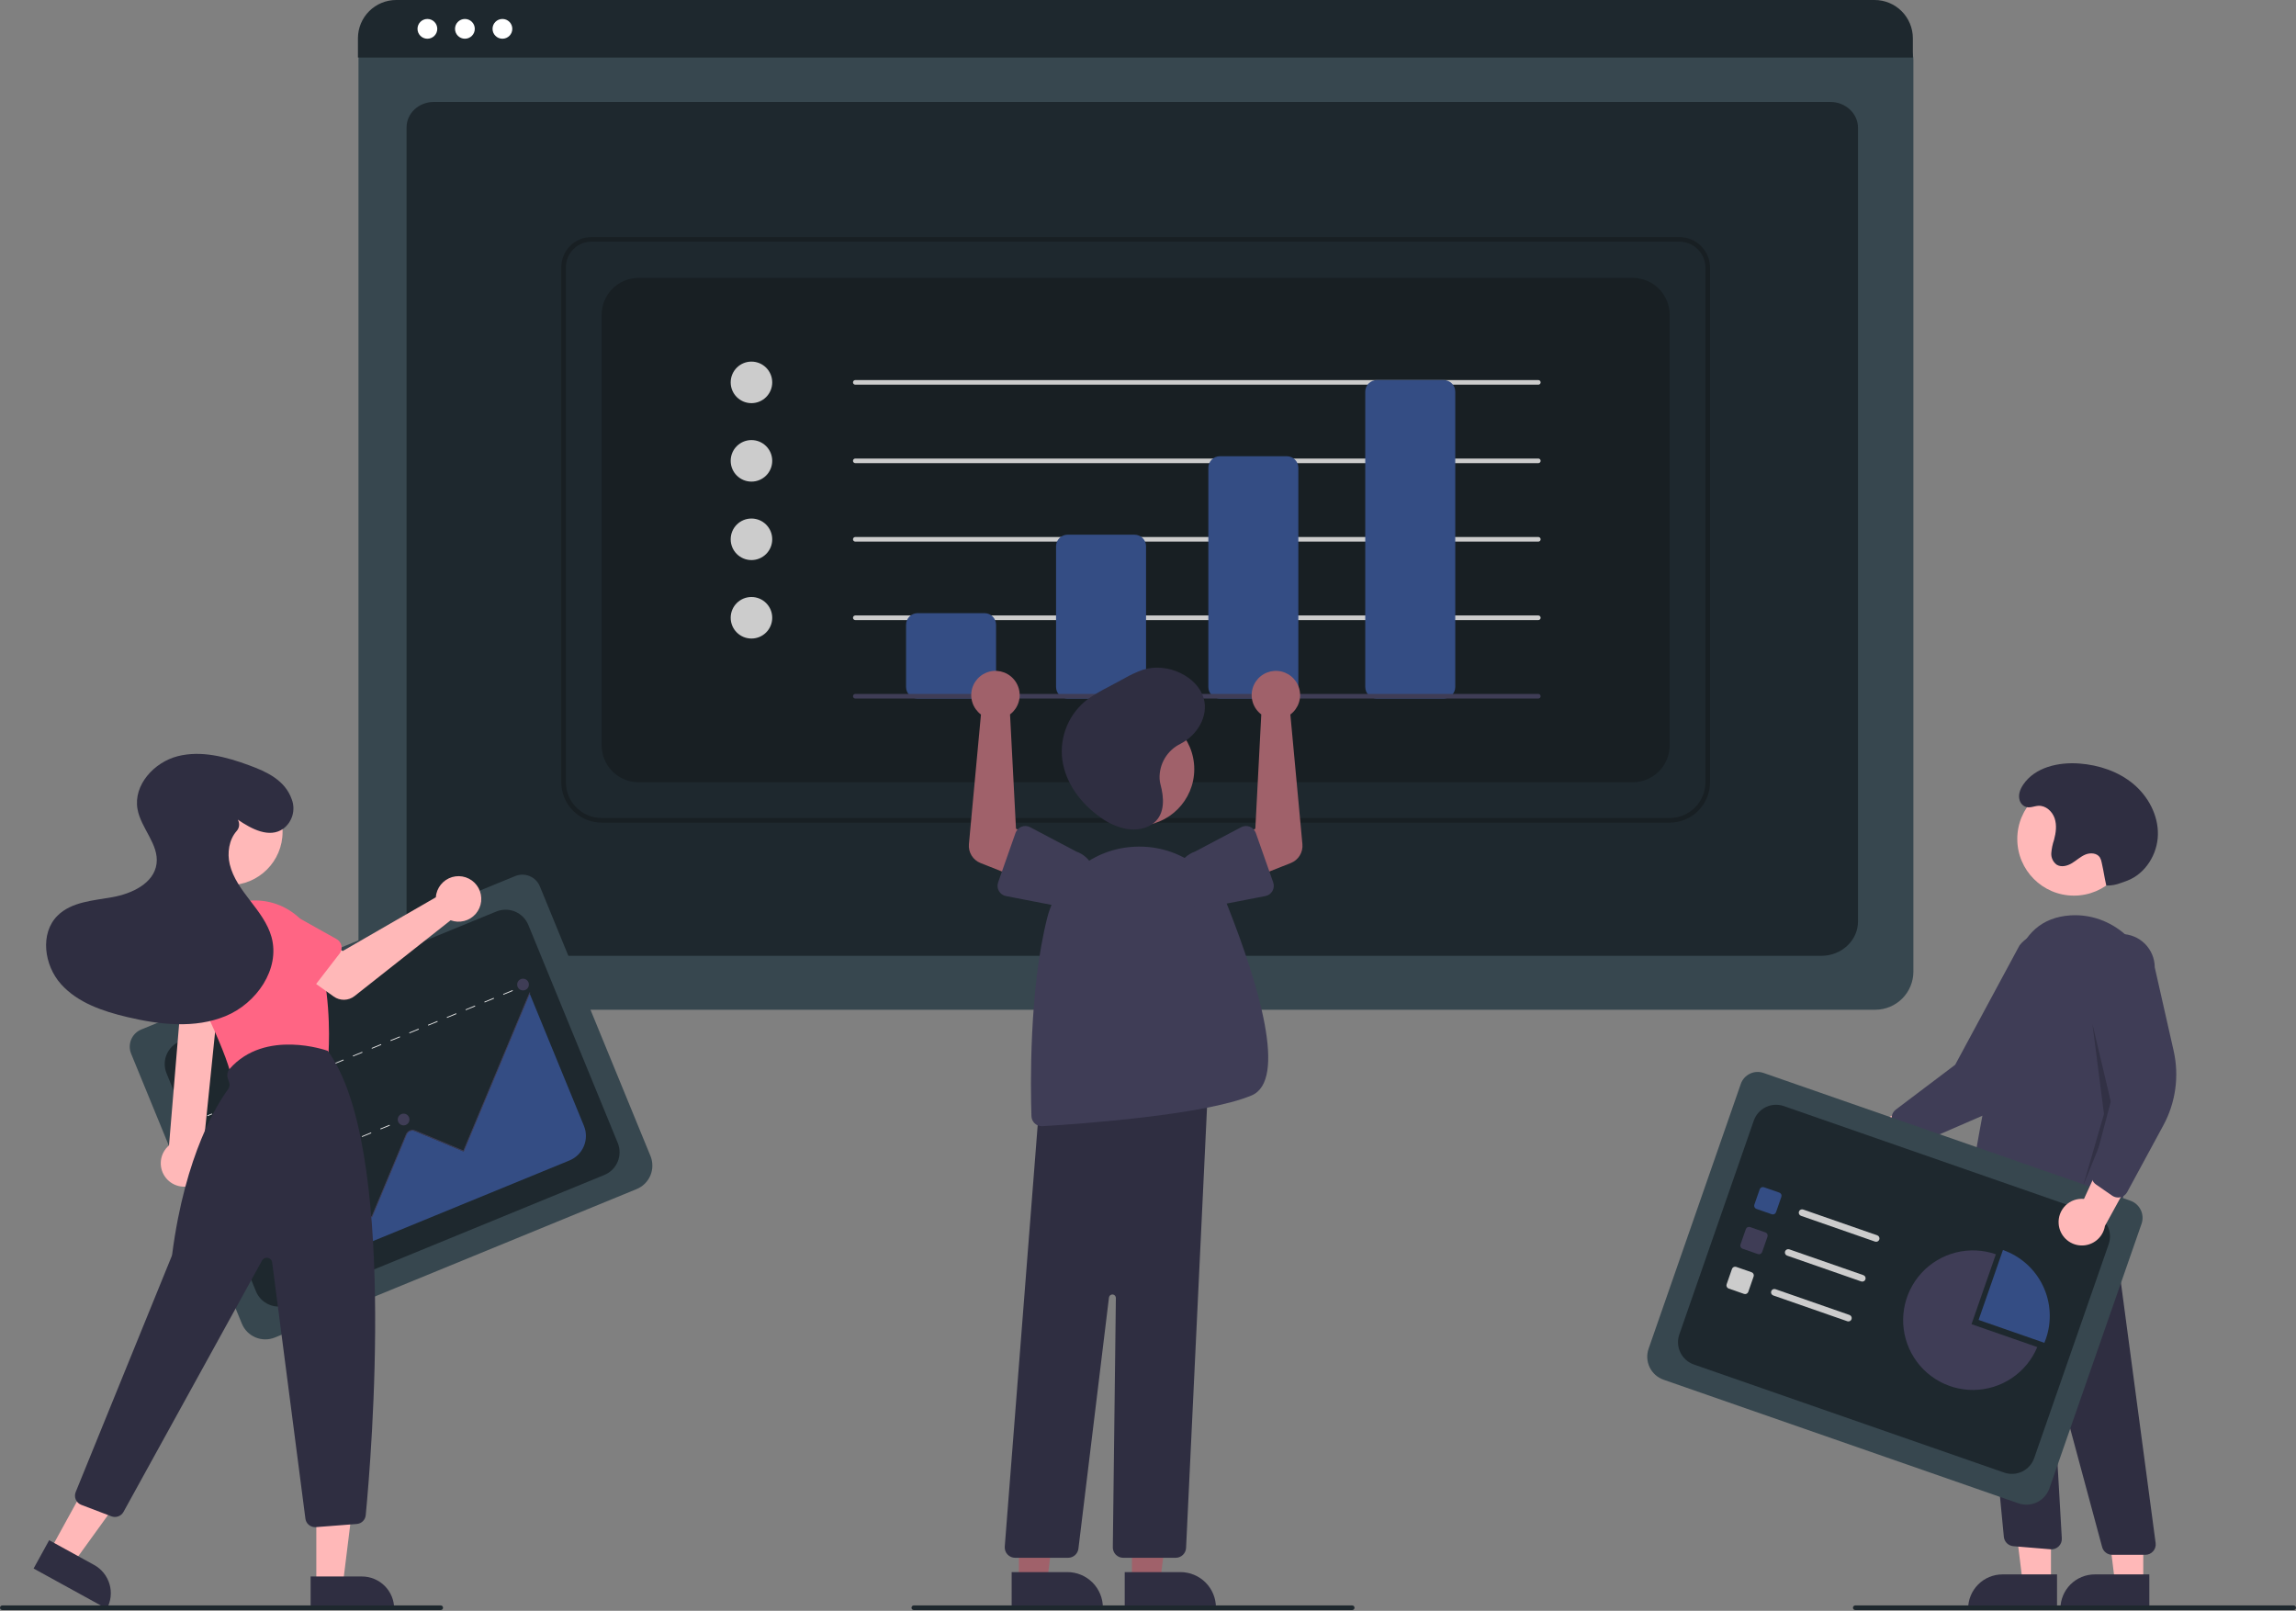 <svg width="995" height="698" viewBox="0 0 995 698" fill="none" xmlns="http://www.w3.org/2000/svg">
<rect x="0" y="0" width="995" height="698" fill="#808080" stroke="none"/>
<g clip-path="url(#clip0_1529_153)">
<path d="M812.689 437.548H171.85C167.476 437.543 163.282 435.803 160.188 432.71C157.095 429.616 155.355 425.422 155.35 421.048V25.894C155.354 22.689 156.628 19.617 158.895 17.35C161.161 15.084 164.233 13.809 167.438 13.806H816.891C820.152 13.809 823.278 15.106 825.583 17.412C827.888 19.717 829.185 22.843 829.189 26.103V421.048C829.184 425.422 827.444 429.616 824.35 432.71C821.257 435.803 817.063 437.543 812.689 437.548Z" fill="#37474F"/>
<path d="M789.311 414.181H192.067C183.312 414.181 176.189 407.511 176.189 399.313V55.208C176.189 49.128 181.467 44.181 187.955 44.181H793.228C799.823 44.181 805.189 49.209 805.189 55.389V399.313C805.189 407.511 798.066 414.181 789.311 414.181Z" fill="#1E282E"/>
<path d="M828.959 24.95H155.119V16.55C155.125 12.161 156.872 7.953 159.977 4.851C163.081 1.748 167.29 0.004 171.679 0H812.399C816.788 0.004 820.997 1.748 824.101 4.851C827.206 7.953 828.953 12.161 828.959 16.55V24.95Z" fill="#1E282E"/>
<path d="M185.214 16.783C187.58 16.783 189.497 14.866 189.497 12.5C189.497 10.134 187.58 8.217 185.214 8.217C182.848 8.217 180.931 10.134 180.931 12.5C180.931 14.866 182.848 16.783 185.214 16.783Z" fill="white"/>
<path d="M201.473 16.783C203.839 16.783 205.756 14.866 205.756 12.5C205.756 10.134 203.839 8.217 201.473 8.217C199.107 8.217 197.189 10.134 197.189 12.5C197.189 14.866 199.107 16.783 201.473 16.783Z" fill="white"/>
<path d="M217.732 16.783C220.097 16.783 222.015 14.866 222.015 12.5C222.015 10.134 220.097 8.217 217.732 8.217C215.366 8.217 213.448 10.134 213.448 12.5C213.448 14.866 215.366 16.783 217.732 16.783Z" fill="white"/>
<path d="M723.573 356.469H260.734C256.095 356.464 251.647 354.618 248.366 351.338C245.085 348.057 243.24 343.609 243.234 338.969V115.815C243.238 112.345 244.618 109.018 247.072 106.565C249.526 104.111 252.852 102.731 256.322 102.727H727.776C731.301 102.731 734.681 104.133 737.174 106.626C739.667 109.119 741.069 112.499 741.073 116.024V338.969C741.068 343.609 739.222 348.057 735.941 351.338C732.661 354.618 728.213 356.464 723.573 356.469ZM256.322 104.727C253.383 104.73 250.564 105.899 248.486 107.978C246.407 110.057 245.238 112.875 245.234 115.815V338.969C245.239 343.078 246.874 347.018 249.779 349.924C252.685 352.83 256.625 354.464 260.734 354.469H723.573C727.682 354.464 731.622 352.83 734.528 349.924C737.434 347.018 739.068 343.078 739.073 338.969V116.024C739.07 113.029 737.878 110.157 735.76 108.04C733.642 105.922 730.771 104.73 727.776 104.727H256.322Z" fill="#181F23"/>
<path d="M276.734 338.969H707.573C711.816 338.969 715.886 337.283 718.887 334.283C721.887 331.282 723.573 327.212 723.573 322.969V136.421C723.573 132.178 721.887 128.108 718.887 125.107C715.886 122.107 711.816 120.421 707.573 120.421H276.734C272.491 120.421 268.421 122.107 265.421 125.107C262.42 128.108 260.734 132.178 260.734 136.421V322.969C260.734 327.212 262.42 331.282 265.421 334.283C268.421 337.283 272.491 338.969 276.734 338.969Z" fill="#181F23"/>
<path d="M325.653 174.695C330.624 174.695 334.653 170.666 334.653 165.695C334.653 160.725 330.624 156.695 325.653 156.695C320.683 156.695 316.653 160.725 316.653 165.695C316.653 170.666 320.683 174.695 325.653 174.695Z" fill="#CCCCCC"/>
<path d="M325.653 208.695C330.624 208.695 334.653 204.666 334.653 199.695C334.653 194.725 330.624 190.695 325.653 190.695C320.683 190.695 316.653 194.725 316.653 199.695C316.653 204.666 320.683 208.695 325.653 208.695Z" fill="#CCCCCC"/>
<path d="M325.653 242.695C330.624 242.695 334.653 238.666 334.653 233.695C334.653 228.725 330.624 224.695 325.653 224.695C320.683 224.695 316.653 228.725 316.653 233.695C316.653 238.666 320.683 242.695 325.653 242.695Z" fill="#CCCCCC"/>
<path d="M325.653 276.695C330.624 276.695 334.653 272.666 334.653 267.695C334.653 262.725 330.624 258.695 325.653 258.695C320.683 258.695 316.653 262.725 316.653 267.695C316.653 272.666 320.683 276.695 325.653 276.695Z" fill="#CCCCCC"/>
<path d="M666.653 166.695H370.653C370.388 166.695 370.134 166.59 369.946 166.402C369.759 166.215 369.653 165.961 369.653 165.695C369.653 165.43 369.759 165.176 369.946 164.988C370.134 164.801 370.388 164.695 370.653 164.695H666.653C666.919 164.695 667.173 164.801 667.36 164.988C667.548 165.176 667.653 165.43 667.653 165.695C667.653 165.961 667.548 166.215 667.36 166.402C667.173 166.59 666.919 166.695 666.653 166.695Z" fill="#CCCCCC"/>
<path d="M666.653 200.695H370.653C370.388 200.695 370.134 200.59 369.946 200.402C369.759 200.215 369.653 199.961 369.653 199.695C369.653 199.43 369.759 199.176 369.946 198.988C370.134 198.801 370.388 198.695 370.653 198.695H666.653C666.919 198.695 667.173 198.801 667.36 198.988C667.548 199.176 667.653 199.43 667.653 199.695C667.653 199.961 667.548 200.215 667.36 200.402C667.173 200.59 666.919 200.695 666.653 200.695Z" fill="#CCCCCC"/>
<path d="M666.653 234.695H370.653C370.388 234.695 370.134 234.59 369.946 234.402C369.759 234.215 369.653 233.961 369.653 233.695C369.653 233.43 369.759 233.176 369.946 232.988C370.134 232.801 370.388 232.695 370.653 232.695H666.653C666.919 232.695 667.173 232.801 667.36 232.988C667.548 233.176 667.653 233.43 667.653 233.695C667.653 233.961 667.548 234.215 667.36 234.402C667.173 234.59 666.919 234.695 666.653 234.695Z" fill="#CCCCCC"/>
<path d="M666.653 268.695H370.653C370.388 268.695 370.134 268.59 369.946 268.402C369.759 268.215 369.653 267.961 369.653 267.695C369.653 267.43 369.759 267.176 369.946 266.988C370.134 266.801 370.388 266.695 370.653 266.695H666.653C666.919 266.695 667.173 266.801 667.36 266.988C667.548 267.176 667.653 267.43 667.653 267.695C667.653 267.961 667.548 268.215 667.36 268.402C667.173 268.59 666.919 268.695 666.653 268.695Z" fill="#CCCCCC"/>
<path d="M426.653 302.695H397.653C396.328 302.694 395.057 302.167 394.12 301.229C393.182 300.292 392.655 299.021 392.653 297.695V270.695C392.655 269.37 393.182 268.099 394.119 267.161C395.057 266.224 396.328 265.697 397.653 265.695H426.653C427.979 265.697 429.25 266.224 430.187 267.161C431.125 268.099 431.652 269.37 431.653 270.695V297.695C431.652 299.021 431.125 300.292 430.187 301.229C429.25 302.167 427.979 302.694 426.653 302.695Z" fill="#344D84"/>
<path d="M491.653 302.695H462.653C461.328 302.694 460.057 302.167 459.119 301.229C458.182 300.292 457.655 299.021 457.653 297.695V236.695C457.655 235.37 458.182 234.099 459.119 233.161C460.057 232.224 461.328 231.697 462.653 231.695H491.653C492.979 231.697 494.25 232.224 495.187 233.161C496.124 234.099 496.652 235.37 496.653 236.695V297.695C496.652 299.021 496.124 300.292 495.187 301.229C494.25 302.167 492.979 302.694 491.653 302.695Z" fill="#344D84"/>
<path d="M557.653 302.695H528.653C527.328 302.694 526.057 302.167 525.119 301.229C524.182 300.292 523.655 299.021 523.653 297.695V202.695C523.655 201.37 524.182 200.099 525.119 199.161C526.057 198.224 527.328 197.697 528.653 197.695H557.653C558.979 197.697 560.25 198.224 561.187 199.161C562.124 200.099 562.652 201.37 562.653 202.695V297.695C562.652 299.021 562.124 300.292 561.187 301.229C560.25 302.167 558.979 302.694 557.653 302.695Z" fill="#344D84"/>
<path d="M625.653 302.695H596.653C595.328 302.694 594.057 302.167 593.119 301.229C592.182 300.292 591.655 299.021 591.653 297.695V169.695C591.655 168.37 592.182 167.099 593.119 166.161C594.057 165.224 595.328 164.697 596.653 164.695H625.653C626.979 164.697 628.25 165.224 629.187 166.161C630.124 167.099 630.652 168.37 630.653 169.695V297.695C630.652 299.021 630.124 300.292 629.187 301.229C628.25 302.167 626.979 302.694 625.653 302.695Z" fill="#344D84"/>
<path d="M666.653 302.695H370.653C370.388 302.695 370.134 302.59 369.946 302.402C369.759 302.215 369.653 301.961 369.653 301.695C369.653 301.43 369.759 301.176 369.946 300.988C370.134 300.801 370.388 300.695 370.653 300.695H666.653C666.919 300.695 667.173 300.801 667.36 300.988C667.548 301.176 667.653 301.43 667.653 301.695C667.653 301.961 667.548 302.215 667.36 302.402C667.173 302.59 666.919 302.695 666.653 302.695Z" fill="#3F3D56"/>
<path d="M796.701 489.243C797.511 488.016 798.581 486.982 799.834 486.214C801.087 485.445 802.494 484.961 803.954 484.794C805.415 484.628 806.894 484.784 808.288 485.252C809.682 485.719 810.956 486.486 812.022 487.5L843.777 471.111L841.802 489.575L811.949 502.307C810.129 503.984 807.756 504.935 805.282 504.979C802.807 505.023 800.402 504.158 798.522 502.548C796.643 500.938 795.419 498.694 795.084 496.241C794.748 493.789 795.324 491.299 796.701 489.243Z" fill="#FFB8B8"/>
<path d="M824.024 496.129C823.304 495.564 822.772 494.792 822.501 493.918L819.975 485.758C819.704 484.874 819.71 483.928 819.994 483.048C820.278 482.168 820.825 481.396 821.562 480.837L847.3 461.397L875.175 409.684C876.342 408.18 877.795 406.921 879.449 405.979C881.103 405.036 882.926 404.429 884.815 404.191C886.704 403.954 888.621 404.09 890.457 404.594C892.293 405.097 894.012 405.957 895.516 407.124C897.02 408.292 898.279 409.744 899.221 411.399C900.164 413.053 900.771 414.876 901.008 416.765C901.246 418.654 901.109 420.571 900.606 422.407C900.102 424.243 899.242 425.962 898.075 427.466L882.216 460.936C877.405 471.095 869.067 479.161 858.753 483.633L828.59 496.715C828.01 496.967 827.384 497.093 826.752 497.086C826.12 497.08 825.496 496.94 824.921 496.676C824.602 496.53 824.301 496.346 824.024 496.129Z" fill="#3F3D56"/>
<path d="M898.775 388.102C912.34 388.102 923.336 377.106 923.336 363.541C923.336 349.977 912.34 338.98 898.775 338.98C885.21 338.98 874.214 349.977 874.214 363.541C874.214 377.106 885.21 388.102 898.775 388.102Z" fill="#FFB8B8"/>
<path d="M888.812 685.737L876.553 685.736L870.722 638.448L888.817 638.449L888.812 685.737Z" fill="#FFB8B8"/>
<path d="M867.795 682.233H891.439V697.12H852.908C852.908 695.165 853.293 693.229 854.041 691.423C854.79 689.616 855.886 687.975 857.268 686.593C858.651 685.211 860.292 684.114 862.098 683.366C863.904 682.618 865.84 682.233 867.795 682.233Z" fill="#2F2E41"/>
<path d="M928.812 685.739L916.553 685.738L910.722 638.449L928.817 638.451L928.812 685.739Z" fill="#FFB8B8"/>
<path d="M907.795 682.234H931.439V697.121H892.908C892.908 695.166 893.293 693.23 894.041 691.424C894.79 689.618 895.886 687.977 897.268 686.595C898.651 685.212 900.292 684.116 902.098 683.368C903.904 682.619 905.84 682.234 907.795 682.234Z" fill="#2F2E41"/>
<path d="M929.708 673.74L915.341 673.739C914.352 673.737 913.391 673.411 912.606 672.809C911.82 672.208 911.255 671.364 910.996 670.41L890.317 593.708C890.285 593.589 890.209 593.486 890.105 593.419C890.001 593.351 889.876 593.325 889.754 593.345C889.631 593.365 889.521 593.43 889.444 593.526C889.366 593.623 889.328 593.745 889.335 593.869L893.512 666.611C893.549 667.254 893.448 667.898 893.214 668.498C892.981 669.099 892.622 669.642 892.16 670.092C891.699 670.541 891.146 670.887 890.54 671.104C889.934 671.322 889.288 671.407 888.646 671.353L872.498 670.006C871.463 669.918 870.491 669.475 869.745 668.753C868.999 668.031 868.524 667.074 868.402 666.042L853.691 513.298L859.383 516.713L912.712 507.659L934.169 668.645C934.254 669.281 934.201 669.927 934.016 670.541C933.831 671.154 933.516 671.721 933.094 672.204C932.671 672.686 932.151 673.073 931.567 673.338C930.983 673.602 930.349 673.739 929.708 673.74Z" fill="#2F2E41"/>
<path d="M871.527 529.42C865.644 529.372 859.88 527.75 854.836 524.722C854.058 524.261 853.438 523.577 853.057 522.758C852.676 521.939 852.551 521.024 852.699 520.133C854.575 508.646 864.383 449.725 873.307 417.603C876.942 404.52 884.979 397.474 897.194 396.66C915.062 395.488 930.944 409.467 932.598 427.86C935.515 460.308 923.665 506.41 918.434 524.725C918.231 525.433 917.858 526.08 917.347 526.609C916.836 527.138 916.203 527.534 915.503 527.762C914.803 527.99 914.059 528.042 913.334 527.915C912.609 527.788 911.927 527.484 911.346 527.032L900.685 518.738C900.029 518.237 899.218 517.981 898.393 518.016C897.568 518.05 896.781 518.372 896.169 518.926C887.183 526.942 878.646 529.42 871.527 529.42Z" fill="#3F3D56"/>
<path opacity="0.2" d="M906.787 443.738L915.786 481.739L902.784 513.738L911.786 482.739L906.787 443.738Z" fill="black"/>
<path d="M912.79 383.739C914.975 383.779 917.146 383.387 919.178 382.583C920.072 382.239 921.001 381.956 921.893 381.611C929.775 378.566 934.967 370.172 935.154 361.725C935.34 353.277 930.966 345.078 924.47 339.675C917.974 334.271 909.56 331.496 901.135 330.855C892.06 330.163 881.841 332.464 876.77 340.022C875.42 342.033 874.476 344.474 875.275 346.903C875.515 347.636 875.943 348.294 876.516 348.809C878.781 350.824 881.038 349.309 883.347 349.176C886.52 348.992 889.37 351.56 890.395 354.569C891.419 357.579 890.968 360.891 890.141 363.96C889.51 365.807 889.113 367.725 888.958 369.67C888.891 370.646 889.074 371.622 889.491 372.506C889.907 373.391 890.542 374.155 891.336 374.725C893.319 375.924 895.923 375.23 897.907 374.034C899.891 372.837 901.606 371.173 903.749 370.293C905.892 369.412 908.771 369.608 910.019 371.56C910.415 372.271 910.683 373.045 910.811 373.849C911.929 378.944 911.672 378.644 912.79 383.739Z" fill="#2F2E41"/>
<path d="M874.722 651.432L720.926 597.871C718.287 596.948 716.121 595.017 714.905 592.5C713.688 589.983 713.519 587.086 714.436 584.445L754.402 469.687C755.077 467.753 756.492 466.167 758.336 465.276C760.18 464.384 762.302 464.261 764.237 464.932L923.232 520.303C925.199 520.991 926.813 522.43 927.72 524.306C928.627 526.182 928.752 528.341 928.069 530.309L888.147 644.942C887.225 647.581 885.293 649.746 882.777 650.963C880.26 652.18 877.363 652.348 874.722 651.432Z" fill="#37474F"/>
<path d="M734.05 591.276L868.533 638.111C871.094 639.003 873.905 638.841 876.346 637.661C878.788 636.481 880.66 634.379 881.552 631.818L913.824 539.151C914.716 536.59 914.554 533.78 913.374 531.338C912.194 528.897 910.092 527.024 907.531 526.132L773.047 479.297C770.486 478.405 767.676 478.567 765.234 479.747C762.793 480.928 760.92 483.029 760.028 485.59L727.756 578.257C727.315 579.525 727.127 580.868 727.204 582.208C727.282 583.549 727.622 584.861 728.207 586.07C728.791 587.279 729.608 588.361 730.61 589.254C731.613 590.147 732.781 590.834 734.05 591.276Z" fill="#1E282E"/>
<path d="M767.82 526.169L761.16 523.85C760.799 523.724 760.503 523.459 760.336 523.115C760.17 522.771 760.147 522.374 760.272 522.013L762.592 515.353C762.718 514.992 762.982 514.695 763.326 514.529C763.671 514.363 764.067 514.339 764.428 514.465L771.089 516.784C771.45 516.911 771.746 517.175 771.913 517.519C772.079 517.863 772.102 518.26 771.977 518.621L769.657 525.281C769.531 525.642 769.267 525.939 768.922 526.105C768.578 526.272 768.182 526.295 767.82 526.169Z" fill="#344D84"/>
<path d="M761.811 543.425L755.15 541.106C754.789 540.98 754.493 540.715 754.327 540.371C754.16 540.027 754.137 539.63 754.262 539.269L756.582 532.609C756.708 532.248 756.972 531.952 757.317 531.785C757.661 531.619 758.057 531.596 758.419 531.721L765.079 534.04C765.44 534.167 765.736 534.431 765.903 534.775C766.069 535.12 766.092 535.516 765.967 535.877L763.647 542.537C763.521 542.898 763.257 543.195 762.913 543.361C762.568 543.528 762.172 543.551 761.811 543.425Z" fill="#3F3D56"/>
<path d="M755.801 560.682L749.141 558.362C748.779 558.236 748.483 557.972 748.317 557.627C748.15 557.283 748.127 556.887 748.253 556.525L750.572 549.865C750.698 549.504 750.963 549.208 751.307 549.041C751.651 548.875 752.048 548.852 752.409 548.977L759.069 551.297C759.43 551.423 759.727 551.687 759.893 552.032C760.059 552.376 760.082 552.772 759.957 553.134L757.638 559.794C757.511 560.155 757.247 560.451 756.903 560.618C756.558 560.784 756.162 560.807 755.801 560.682Z" fill="#CCCCCC"/>
<path d="M812.574 538.022L780.483 526.846C780.304 526.784 780.139 526.687 779.997 526.561C779.855 526.435 779.739 526.282 779.656 526.112C779.574 525.941 779.525 525.756 779.514 525.566C779.503 525.377 779.53 525.187 779.592 525.008C779.654 524.829 779.752 524.663 779.878 524.522C780.004 524.38 780.157 524.265 780.328 524.183C780.499 524.1 780.685 524.052 780.874 524.042C781.064 524.031 781.253 524.058 781.432 524.121L813.523 535.297C813.702 535.359 813.867 535.455 814.009 535.581C814.151 535.707 814.267 535.86 814.35 536.031C814.433 536.202 814.481 536.387 814.492 536.576C814.503 536.766 814.477 536.956 814.414 537.135C814.352 537.314 814.255 537.479 814.128 537.621C814.002 537.762 813.849 537.878 813.678 537.96C813.507 538.042 813.321 538.09 813.132 538.101C812.943 538.111 812.753 538.084 812.574 538.022Z" fill="#CCCCCC"/>
<path d="M806.564 555.278L774.474 544.102C774.113 543.976 773.816 543.712 773.65 543.367C773.483 543.023 773.46 542.626 773.586 542.265C773.712 541.904 773.976 541.607 774.321 541.441C774.665 541.274 775.062 541.251 775.423 541.377L807.513 552.553C807.693 552.615 807.858 552.712 808 552.838C808.142 552.964 808.257 553.116 808.34 553.287C808.423 553.458 808.471 553.643 808.482 553.832C808.493 554.022 808.466 554.212 808.404 554.391C808.342 554.57 808.245 554.735 808.118 554.877C807.992 555.018 807.839 555.133 807.668 555.216C807.497 555.298 807.312 555.346 807.122 555.357C806.933 555.367 806.743 555.34 806.564 555.278Z" fill="#CCCCCC"/>
<path d="M800.555 572.534L768.464 561.358C768.103 561.232 767.806 560.968 767.64 560.623C767.473 560.279 767.451 559.882 767.576 559.521C767.702 559.16 767.966 558.863 768.311 558.697C768.655 558.53 769.052 558.507 769.413 558.633L801.504 569.809C801.865 569.935 802.161 570.199 802.328 570.544C802.494 570.888 802.517 571.284 802.391 571.646C802.266 572.007 802.001 572.304 801.657 572.47C801.312 572.637 800.916 572.66 800.555 572.534Z" fill="#CCCCCC"/>
<path d="M885.954 581.883C886.188 581.322 886.408 580.752 886.61 580.171C889.248 572.598 888.769 564.286 885.279 557.066C881.788 549.845 875.573 544.307 867.999 541.67L857.451 571.957L885.954 581.883Z" fill="#344D84"/>
<path d="M854.383 573.799L864.931 543.512C859.357 541.571 853.336 541.303 847.612 542.742C841.887 544.181 836.709 547.265 832.716 551.611C828.723 555.958 826.089 561.379 825.14 567.205C824.19 573.03 824.967 579.007 827.373 584.396C829.78 589.786 833.711 594.354 838.683 597.536C843.654 600.718 849.448 602.376 855.35 602.305C861.252 602.233 867.004 600.436 871.897 597.135C876.79 593.833 880.61 589.172 882.886 583.726L854.383 573.799Z" fill="#3F3D56"/>
<path d="M892.145 530.353C892.025 528.888 892.229 527.414 892.74 526.036C893.252 524.658 894.06 523.409 895.107 522.376C896.153 521.344 897.414 520.554 898.799 520.062C900.184 519.569 901.66 519.387 903.124 519.526L917.997 487.034L927.838 502.782L912.205 531.223C911.807 533.666 910.527 535.878 908.607 537.44C906.687 539.002 904.261 539.805 901.788 539.698C899.316 539.591 896.968 538.58 895.191 536.858C893.413 535.136 892.329 532.821 892.145 530.353Z" fill="#FFB8B8"/>
<path d="M917.895 518.91C916.979 518.91 916.084 518.631 915.331 518.11L908.308 513.248C907.549 512.72 906.97 511.971 906.651 511.104C906.331 510.236 906.285 509.291 906.52 508.396L914.775 477.216L904.796 419.323C904.785 417.418 905.149 415.529 905.868 413.765C906.587 412.001 907.646 410.396 908.986 409.041C910.326 407.687 911.92 406.61 913.676 405.871C915.432 405.133 917.317 404.749 919.222 404.739C921.127 404.73 923.016 405.097 924.779 405.818C926.543 406.539 928.147 407.6 929.499 408.942C930.852 410.283 931.927 411.878 932.663 413.635C933.399 415.393 933.782 417.278 933.789 419.183L941.966 455.306C944.449 466.27 942.866 477.762 937.51 487.645L921.849 516.553C921.548 517.109 921.133 517.595 920.631 517.98C920.13 518.365 919.553 518.64 918.938 518.787C918.596 518.869 918.246 518.91 917.895 518.91Z" fill="#3F3D56"/>
<path d="M994 697.681H804C803.735 697.681 803.48 697.576 803.293 697.388C803.105 697.201 803 696.946 803 696.681C803 696.416 803.105 696.162 803.293 695.974C803.48 695.787 803.735 695.681 804 695.681H994C994.265 695.681 994.52 695.787 994.707 695.974C994.895 696.162 995 696.416 995 696.681C995 696.946 994.895 697.201 994.707 697.388C994.52 697.576 994.265 697.681 994 697.681Z" fill="#1E282E"/>
<path d="M490.541 685.239L502.801 685.238L508.633 637.951H490.539L490.541 685.239Z" fill="#A0616A"/>
<path d="M487.414 681.236L511.558 681.235C513.578 681.235 515.58 681.633 517.447 682.406C519.314 683.18 521.01 684.313 522.439 685.742C523.868 687.17 525.001 688.867 525.774 690.733C526.547 692.6 526.945 694.601 526.945 696.622V697.122L487.415 697.123L487.414 681.236Z" fill="#2F2E41"/>
<path d="M441.541 685.239L453.801 685.238L459.633 637.951H441.539L441.541 685.239Z" fill="#A0616A"/>
<path d="M438.414 681.236L462.558 681.235C464.578 681.235 466.58 681.633 468.447 682.406C470.314 683.18 472.01 684.313 473.439 685.742C474.868 687.17 476.001 688.867 476.774 690.733C477.547 692.6 477.945 694.601 477.945 696.622V697.122L438.415 697.123L438.414 681.236Z" fill="#2F2E41"/>
<path d="M492.988 357.858C506.552 357.858 517.549 346.862 517.549 333.297C517.549 319.732 506.552 308.736 492.988 308.736C479.423 308.736 468.427 319.732 468.427 333.297C468.427 346.862 479.423 357.858 492.988 357.858Z" fill="#A0616A"/>
<path d="M509.504 675.033H486.754C486.158 675.033 485.569 674.915 485.019 674.685C484.47 674.455 483.971 674.119 483.553 673.695C483.134 673.272 482.804 672.769 482.581 672.217C482.358 671.665 482.247 671.074 482.254 670.478L483.576 562.447C483.581 562.063 483.439 561.692 483.178 561.41C482.918 561.129 482.559 560.957 482.176 560.931C481.794 560.906 481.415 561.028 481.12 561.273C480.824 561.517 480.634 561.866 480.587 562.247L467.346 671.077C467.213 672.168 466.685 673.172 465.862 673.901C465.039 674.629 463.978 675.032 462.879 675.033H439.91C439.29 675.033 438.676 674.905 438.107 674.656C437.539 674.408 437.028 674.044 436.606 673.589C436.185 673.133 435.863 672.595 435.659 672.009C435.456 671.423 435.375 670.801 435.424 670.182L450.591 476.107L451.004 476.062L523.633 468.219L514 670.747C513.946 671.902 513.449 672.993 512.611 673.791C511.774 674.59 510.661 675.034 509.504 675.033Z" fill="#2F2E41"/>
<path d="M451.475 488.021C450.308 488.019 449.188 487.562 448.352 486.749C447.515 485.936 447.027 484.829 446.991 483.663C446.595 471.391 445.915 428.93 453.813 397.758C455.969 389.242 460.807 381.646 467.613 376.092C474.419 370.539 482.831 367.322 491.606 366.919C500.243 366.447 508.809 368.707 516.089 373.378C523.37 378.049 528.994 384.894 532.165 392.942C545.44 426.645 557.983 468.188 542.346 474.704C521.851 483.243 467.822 487.05 451.751 488.012C451.659 488.018 451.567 488.021 451.475 488.021Z" fill="#3F3D56"/>
<path d="M545.347 308.473C545.732 308.869 546.149 309.235 546.593 309.566L544.014 359.092L533.29 364.583L539.461 381.85L559.391 373.976C561.001 373.339 562.361 372.198 563.267 370.723C564.173 369.248 564.577 367.519 564.416 365.795L559.195 309.616C560.904 308.341 562.184 306.576 562.865 304.556C563.546 302.536 563.596 300.357 563.008 298.308C562.42 296.259 561.223 294.437 559.575 293.086C557.926 291.734 555.906 290.916 553.781 290.741C551.657 290.565 549.529 291.041 547.682 292.104C545.834 293.168 544.354 294.768 543.439 296.693C542.523 298.618 542.215 300.776 542.556 302.881C542.897 304.985 543.87 306.935 545.347 308.473Z" fill="#A0616A"/>
<path d="M544.218 360.936L551.762 382.375C551.977 382.985 552.058 383.634 551.999 384.278C551.94 384.922 551.743 385.546 551.421 386.107C551.1 386.668 550.661 387.153 550.135 387.529C549.609 387.905 549.008 388.163 548.373 388.286L526.128 392.594C523.001 393.675 519.572 393.472 516.595 392.029C513.617 390.586 511.333 388.021 510.244 384.896C509.155 381.772 509.35 378.343 510.785 375.362C512.22 372.38 514.779 370.09 517.9 368.992L537.874 358.449C538.446 358.148 539.076 357.973 539.722 357.937C540.367 357.901 541.013 358.004 541.615 358.24C542.217 358.476 542.762 358.839 543.211 359.304C543.66 359.769 544.003 360.326 544.218 360.936Z" fill="#3F3D56"/>
<path d="M438.96 308.473C438.574 308.869 438.157 309.235 437.714 309.566L440.292 359.092L451.017 364.583L444.846 381.85L424.916 373.976C423.306 373.339 421.946 372.198 421.04 370.723C420.133 369.248 419.73 367.519 419.89 365.795L425.111 309.616C423.403 308.341 422.123 306.576 421.442 304.556C420.761 302.536 420.711 300.357 421.298 298.308C421.886 296.259 423.084 294.437 424.732 293.086C426.38 291.734 428.401 290.916 430.525 290.741C432.65 290.565 434.777 291.041 436.625 292.104C438.472 293.168 439.952 294.768 440.868 296.693C441.784 298.618 442.092 300.776 441.751 302.881C441.41 304.985 440.436 306.935 438.96 308.473Z" fill="#A0616A"/>
<path d="M442.692 358.24C443.294 358.004 443.94 357.9 444.585 357.936C445.231 357.972 445.861 358.147 446.433 358.449L466.407 368.992C469.528 370.09 472.087 372.38 473.522 375.362C474.957 378.343 475.152 381.772 474.063 384.896C472.973 388.021 470.69 390.586 467.712 392.029C464.735 393.472 461.306 393.675 458.179 392.594L435.934 388.286C435.299 388.163 434.698 387.905 434.172 387.529C433.646 387.153 433.207 386.668 432.886 386.107C432.564 385.546 432.367 384.922 432.308 384.278C432.249 383.634 432.33 382.985 432.545 382.375L440.089 360.936C440.303 360.326 440.647 359.769 441.096 359.304C441.545 358.838 442.09 358.476 442.692 358.24Z" fill="#3F3D56"/>
<path d="M502.527 337.484C502.398 334.35 503.185 331.248 504.79 328.554C506.396 325.861 508.751 323.693 511.568 322.316C519.034 318.462 523.724 310.241 521.669 302.734C519.038 293.125 505.96 286.893 495.364 290.199C492.496 291.217 489.73 292.503 487.103 294.038L480.18 297.749C477.222 299.23 474.371 300.913 471.646 302.787C467.564 305.795 464.365 309.844 462.382 314.511C460.399 319.177 459.707 324.291 460.375 329.317C461.739 339.086 468.136 348.045 476.893 354.178C480.242 356.681 484.11 358.4 488.212 359.209C492.409 359.901 497.082 359.115 500.151 356.504C504.947 352.425 504.452 345.594 502.901 339.888C502.696 339.101 502.571 338.296 502.527 337.484Z" fill="#2F2E41"/>
<path d="M586 697.681H396C395.735 697.681 395.48 697.576 395.293 697.388C395.105 697.201 395 696.946 395 696.681C395 696.416 395.105 696.162 395.293 695.974C395.48 695.787 395.735 695.681 396 695.681H586C586.265 695.681 586.52 695.787 586.707 695.974C586.895 696.162 587 696.416 587 696.681C587 696.946 586.895 697.201 586.707 697.388C586.52 697.576 586.265 697.681 586 697.681Z" fill="#1E282E"/>
<path d="M275.91 515.254L119.132 579.571C116.44 580.672 113.421 580.66 110.737 579.538C108.053 578.415 105.924 576.274 104.817 573.584L56.825 456.601C56.019 454.629 56.027 452.417 56.849 450.451C57.672 448.485 59.24 446.925 61.211 446.114L223.288 379.622C225.295 378.802 227.545 378.811 229.545 379.647C231.545 380.483 233.132 382.079 233.957 384.084L281.896 500.938C282.997 503.631 282.985 506.65 281.863 509.334C280.741 512.018 278.6 514.147 275.91 515.254Z" fill="#37474F"/>
<path d="M124.811 565.382L261.902 509.141C264.513 508.07 266.591 506.006 267.68 503.402C268.768 500.799 268.778 497.87 267.707 495.259L228.954 400.797C228.424 399.504 227.644 398.328 226.66 397.337C225.675 396.346 224.505 395.558 223.216 395.019C221.927 394.48 220.544 394.2 219.147 394.195C217.75 394.191 216.365 394.461 215.073 394.991L77.982 451.232C76.689 451.763 75.514 452.542 74.523 453.527C73.531 454.512 72.744 455.682 72.205 456.971C71.665 458.26 71.386 459.642 71.381 461.04C71.376 462.437 71.647 463.821 72.177 465.114L110.93 559.577C111.46 560.869 112.24 562.045 113.225 563.036C114.209 564.027 115.38 564.815 116.669 565.354C117.958 565.893 119.34 566.173 120.737 566.178C122.134 566.183 123.519 565.912 124.811 565.382Z" fill="#1E282E"/>
<path d="M228.197 426.558L226.181 427.385L226.319 427.721L228.334 426.894L228.197 426.558Z" fill="#E6E6E6"/>
<path d="M222.247 429.391L218.175 431.062L218.038 430.726L222.109 429.055L222.247 429.391ZM214.104 432.732L210.032 434.402L209.894 434.066L213.966 432.396L214.104 432.732ZM205.96 436.073L201.888 437.743L201.751 437.407L205.822 435.737L205.96 436.073ZM197.817 439.414L193.745 441.084L193.607 440.748L197.679 439.078L197.817 439.414ZM189.673 442.755L185.601 444.425L185.463 444.089L189.535 442.419L189.673 442.755ZM181.529 446.095L177.458 447.766L177.32 447.43L181.392 445.759L181.529 446.095ZM173.386 449.436L169.314 451.107L169.176 450.771L173.248 449.1L173.386 449.436ZM165.242 452.777L161.171 454.448L161.033 454.112L165.105 452.441L165.242 452.777ZM157.099 456.118L153.027 457.788L152.889 457.452L156.961 455.782L157.099 456.118ZM148.955 459.459L144.884 461.129L144.746 460.793L148.818 459.123L148.955 459.459ZM140.812 462.8L136.74 464.47L136.602 464.134L140.674 462.464L140.812 462.8ZM132.668 466.141L128.597 467.811L128.459 467.475L132.531 465.805L132.668 466.141ZM124.525 469.481L120.453 471.152L120.315 470.816L124.387 469.145L124.525 469.481ZM116.381 472.822L112.31 474.493L112.172 474.157L116.244 472.486L116.381 472.822ZM108.238 476.163L104.166 477.833L104.028 477.498L108.1 475.827L108.238 476.163ZM100.094 479.504L96.023 481.174L95.885 480.838L99.957 479.168L100.094 479.504Z" fill="#E6E6E6"/>
<path d="M91.813 482.509L89.798 483.336L89.936 483.672L91.951 482.845L91.813 482.509Z" fill="#E6E6E6"/>
<path d="M174.837 484.947L172.821 485.774L172.959 486.11L174.975 485.283L174.837 484.947Z" fill="#E6E6E6"/>
<path d="M168.948 487.756L164.936 489.401L164.799 489.065L168.81 487.42L168.948 487.756ZM160.925 491.047L156.914 492.692L156.776 492.357L160.787 490.711L160.925 491.047ZM152.903 494.338L148.891 495.984L148.753 495.648L152.765 494.002L152.903 494.338ZM144.88 497.629L140.869 499.275L140.731 498.939L144.742 497.293L144.88 497.629ZM136.857 500.921L132.846 502.566L132.708 502.23L136.72 500.585L136.857 500.921ZM128.835 504.212L124.824 505.857L124.686 505.522L128.697 503.876L128.835 504.212ZM120.812 507.503L116.801 509.149L116.663 508.813L120.674 507.167L120.812 507.503ZM112.79 510.794L108.778 512.44L108.641 512.104L112.652 510.458L112.79 510.794Z" fill="#E6E6E6"/>
<path d="M104.629 513.749L102.614 514.576L102.752 514.912L104.767 514.085L104.629 513.749Z" fill="#E6E6E6"/>
<path d="M141.598 515.851L139.582 516.678L139.72 517.014L141.735 516.187L141.598 515.851Z" fill="#E6E6E6"/>
<path d="M135.593 518.707L131.466 520.4L131.328 520.064L135.455 518.371L135.593 518.707ZM127.339 522.093L123.212 523.787L123.074 523.451L127.201 521.758L127.339 522.093ZM119.085 525.48L114.958 527.173L114.82 526.837L118.947 525.144L119.085 525.48Z" fill="#E6E6E6"/>
<path d="M110.693 528.53L108.678 529.357L108.816 529.693L110.831 528.866L110.693 528.53Z" fill="#E6E6E6"/>
<path d="M151.946 541.075L149.93 541.901L150.068 542.237L152.084 541.41L151.946 541.075Z" fill="#E6E6E6"/>
<path d="M145.941 543.931L141.814 545.624L141.676 545.288L145.803 543.595L145.941 543.931ZM137.687 547.317L133.56 549.01L133.422 548.674L137.549 546.981L137.687 547.317ZM129.433 550.703L125.306 552.396L125.168 552.06L129.295 550.367L129.433 550.703Z" fill="#E6E6E6"/>
<path d="M121.041 553.753L119.025 554.58L119.163 554.916L121.179 554.089L121.041 553.753Z" fill="#E6E6E6"/>
<path d="M130.632 550.512L246.807 502.851C249.619 501.694 251.857 499.469 253.03 496.664C254.203 493.859 254.215 490.703 253.065 487.889L229.592 430.673L229.365 430.774L200.856 498.941L179.711 490.101C179.321 489.937 178.898 489.865 178.475 489.891C178.053 489.917 177.642 490.041 177.275 490.253C176.725 490.584 176.299 491.088 176.063 491.686L161.122 527.407L145.662 520.945C145.329 520.805 144.971 520.733 144.609 520.732C144.248 520.73 143.889 520.8 143.555 520.938C143.22 521.075 142.916 521.277 142.659 521.532C142.403 521.787 142.199 522.089 142.06 522.423C141.961 522.666 132.428 546.054 130.632 550.512Z" fill="#344D84"/>
<path d="M130.275 551.051L129.94 550.911L141.895 522.324C142.211 521.57 142.814 520.972 143.571 520.661C144.328 520.35 145.177 520.353 145.932 520.668L161.087 527.005L175.943 491.48C176.26 490.726 176.862 490.128 177.62 489.817C178.377 489.506 179.226 489.509 179.981 489.824L200.82 498.539L229.476 430.015L229.811 430.155L201.015 499.014L179.841 490.159C179.511 490.021 179.157 489.949 178.8 489.948C178.442 489.947 178.088 490.016 177.757 490.152C177.426 490.287 177.125 490.487 176.871 490.739C176.618 490.991 176.416 491.29 176.278 491.62L161.282 527.48L145.792 521.003C145.126 520.725 144.377 520.723 143.709 520.997C143.041 521.271 142.509 521.799 142.229 522.464L130.275 551.051Z" fill="#3F3D56"/>
<path d="M141.667 518.561C143.07 518.561 144.208 517.423 144.208 516.019C144.208 514.616 143.07 513.478 141.667 513.478C140.263 513.478 139.125 514.616 139.125 516.019C139.125 517.423 140.263 518.561 141.667 518.561Z" fill="#3F3D56"/>
<path d="M174.905 487.657C176.309 487.657 177.447 486.519 177.447 485.115C177.447 483.711 176.309 482.573 174.905 482.573C173.502 482.573 172.364 483.711 172.364 485.115C172.364 486.519 173.502 487.657 174.905 487.657Z" fill="#3F3D56"/>
<path d="M226.662 429.178C228.066 429.178 229.204 428.04 229.204 426.636C229.204 425.232 228.066 424.094 226.662 424.094C225.259 424.094 224.121 425.232 224.121 426.636C224.121 428.04 225.259 429.178 226.662 429.178Z" fill="#3F3D56"/>
<path d="M84.401 513.135C85.722 512.478 86.883 511.539 87.802 510.384C88.721 509.229 89.376 507.887 89.72 506.452C90.064 505.017 90.09 503.524 89.794 502.078C89.499 500.632 88.89 499.268 88.011 498.083L95.56 424.279H79.246L73.247 496.345C71.354 497.954 70.117 500.202 69.77 502.662C69.424 505.122 69.991 507.625 71.366 509.694C72.741 511.764 74.827 513.257 77.23 513.892C79.632 514.526 82.184 514.257 84.401 513.135Z" fill="#FFB8B8"/>
<path d="M99.38 383.548C112.127 383.548 122.46 373.214 122.46 360.468C122.46 347.721 112.127 337.387 99.38 337.387C86.633 337.387 76.3 347.721 76.3 360.468C76.3 373.214 86.633 383.548 99.38 383.548Z" fill="#FFB8B8"/>
<path d="M103.725 467.26C102.801 467.259 101.902 466.956 101.168 466.396C100.433 465.836 99.902 465.05 99.657 464.16C97.807 457.441 92.996 446.082 85.358 430.397C83.634 426.851 82.68 422.981 82.557 419.04C82.434 415.099 83.146 411.177 84.646 407.531C86.146 403.885 88.399 400.597 91.259 397.883C94.119 395.169 97.52 393.091 101.24 391.784C104.764 390.539 108.503 390.014 112.235 390.24C115.966 390.466 119.614 391.437 122.963 393.098C126.312 394.758 129.295 397.073 131.733 399.906C134.172 402.739 136.018 406.033 137.161 409.592C143.082 428.155 142.796 448.039 142.399 455.725C142.349 456.651 141.998 457.535 141.398 458.242C140.798 458.949 139.983 459.44 139.078 459.639L104.632 467.162C104.334 467.227 104.03 467.26 103.725 467.26Z" fill="#FF6584"/>
<path d="M137.082 686.425H148.602L154.083 641.988L137.08 641.989L137.082 686.425Z" fill="#FFB8B8"/>
<path d="M170.821 697.122L134.613 697.123L134.613 683.134L156.831 683.133C158.668 683.133 160.487 683.495 162.184 684.198C163.882 684.901 165.424 685.931 166.723 687.23C168.022 688.529 169.053 690.071 169.756 691.768C170.459 693.465 170.821 695.284 170.821 697.122Z" fill="#2F2E41"/>
<path d="M21.882 671.495L31.978 677.045L58.19 640.747L43.291 632.555L21.882 671.495Z" fill="#FFB8B8"/>
<path d="M46.294 697.123L14.565 679.679L21.305 667.421L40.775 678.125C44.026 679.912 46.434 682.918 47.469 686.481C48.504 690.044 48.081 693.872 46.294 697.123Z" fill="#2F2E41"/>
<path d="M136.544 661.761C135.517 661.76 134.526 661.386 133.755 660.708C132.984 660.03 132.486 659.094 132.354 658.076L117.946 547.052C117.883 546.561 117.665 546.103 117.326 545.742C116.986 545.382 116.541 545.138 116.054 545.046C115.568 544.954 115.065 545.017 114.617 545.228C114.168 545.439 113.798 545.786 113.559 546.22L53.514 655.16C53.018 656.049 52.22 656.732 51.264 657.082C50.308 657.433 49.258 657.429 48.305 657.071L35.217 652.085C34.69 651.884 34.209 651.581 33.802 651.192C33.395 650.803 33.069 650.336 32.844 649.819C32.62 649.303 32.501 648.747 32.494 648.183C32.487 647.62 32.593 647.061 32.806 646.539L74.401 544.359C74.506 544.099 74.578 543.827 74.613 543.549C80.247 499.944 94.582 477.769 98.841 472.012C99.152 471.588 99.356 471.097 99.437 470.578C99.519 470.059 99.474 469.528 99.306 469.03L98.721 467.274C98.487 466.577 98.439 465.83 98.582 465.109C98.725 464.388 99.053 463.716 99.535 463.161C114.881 445.681 141.63 455.219 141.898 455.317L142.032 455.367L142.116 455.482C172.109 496.615 161.02 630.214 158.492 656.578C158.398 657.569 157.956 658.494 157.245 659.191C156.534 659.887 155.6 660.309 154.607 660.383L136.872 661.749C136.762 661.757 136.652 661.761 136.544 661.761Z" fill="#2F2E41"/>
<path d="M189.106 387.277C188.991 387.784 188.916 388.3 188.881 388.819L148.514 412.106L138.702 406.458L128.242 420.151L144.64 431.839C145.965 432.783 147.56 433.272 149.187 433.233C150.813 433.193 152.383 432.627 153.66 431.619L195.285 398.781C197.164 399.476 199.21 399.583 201.15 399.087C203.091 398.592 204.835 397.517 206.15 396.006C207.465 394.495 208.289 392.619 208.512 390.629C208.736 388.638 208.347 386.627 207.399 384.862C206.451 383.097 204.989 381.663 203.206 380.75C201.423 379.837 199.404 379.488 197.418 379.751C195.432 380.013 193.573 380.873 192.089 382.218C190.604 383.563 189.564 385.327 189.106 387.277Z" fill="#FFB8B8"/>
<path d="M147.164 413.209L134.118 430.118C133.747 430.6 133.276 430.995 132.738 431.278C132.2 431.561 131.608 431.724 131.001 431.758C130.394 431.791 129.788 431.693 129.222 431.47C128.657 431.248 128.146 430.906 127.724 430.469L112.955 415.132C110.504 413.218 108.912 410.411 108.528 407.326C108.143 404.241 108.998 401.129 110.905 398.673C112.811 396.217 115.614 394.618 118.698 394.225C121.782 393.832 124.896 394.678 127.357 396.578L145.881 406.936C146.412 407.233 146.872 407.64 147.23 408.131C147.589 408.622 147.838 409.184 147.959 409.779C148.081 410.374 148.073 410.989 147.936 411.581C147.799 412.173 147.536 412.728 147.164 413.209Z" fill="#FF6584"/>
<path d="M96.598 442.587L75.581 438.792C74.983 438.684 74.415 438.448 73.916 438.101C73.418 437.754 72.999 437.303 72.691 436.78C72.382 436.257 72.189 435.673 72.126 435.068C72.063 434.464 72.131 433.853 72.326 433.277L79.139 413.105C79.709 410.048 81.467 407.342 84.029 405.58C86.591 403.818 89.747 403.144 92.805 403.705C95.863 404.267 98.574 406.018 100.342 408.575C102.111 411.132 102.794 414.286 102.241 417.346L101.576 438.559C101.557 439.166 101.407 439.762 101.136 440.307C100.866 440.851 100.482 441.33 100.009 441.713C99.537 442.095 98.987 442.371 98.399 442.522C97.81 442.672 97.196 442.695 96.598 442.587Z" fill="#FF6584"/>
<path d="M103.033 355.159C108.965 359.219 116.754 363.392 122.812 359.069C124.707 357.626 126.084 355.607 126.737 353.316C127.389 351.025 127.282 348.585 126.431 346.36C123.53 338.063 115.559 334.411 107.937 331.611C98.028 327.972 87.239 325.076 77.01 327.683C66.781 330.289 57.741 340.193 59.588 350.586C61.072 358.944 68.956 365.898 67.837 374.313C66.711 382.782 57.187 387.24 48.779 388.753C40.37 390.267 30.962 390.753 24.919 396.793C17.21 404.497 19.135 418.268 26.389 426.402C33.642 434.536 44.588 438.224 55.194 440.73C69.247 444.051 84.446 445.797 97.793 440.285C111.14 434.773 121.526 419.936 117.659 406.024C116.026 400.147 112.179 395.18 108.461 390.345C104.743 385.51 100.978 380.454 99.56 374.522C98.378 369.578 99.253 363.839 102.531 360.13C103.127 359.481 103.502 358.66 103.603 357.784C103.703 356.909 103.523 356.024 103.09 355.257L103.033 355.159Z" fill="#2F2E41"/>
<path d="M191 697.681H1C0.735 697.681 0.48 697.576 0.293 697.388C0.105 697.201 0 696.946 0 696.681C0 696.416 0.105 696.162 0.293 695.974C0.48 695.787 0.735 695.681 1 695.681H191C191.265 695.681 191.52 695.787 191.707 695.974C191.895 696.162 192 696.416 192 696.681C192 696.946 191.895 697.201 191.707 697.388C191.52 697.576 191.265 697.681 191 697.681Z" fill="#1E282E"/>
</g>
<defs>
<clipPath id="clip0_1529_153">
<rect width="995" height="697.681" fill="white"/>
</clipPath>
</defs>
</svg>
